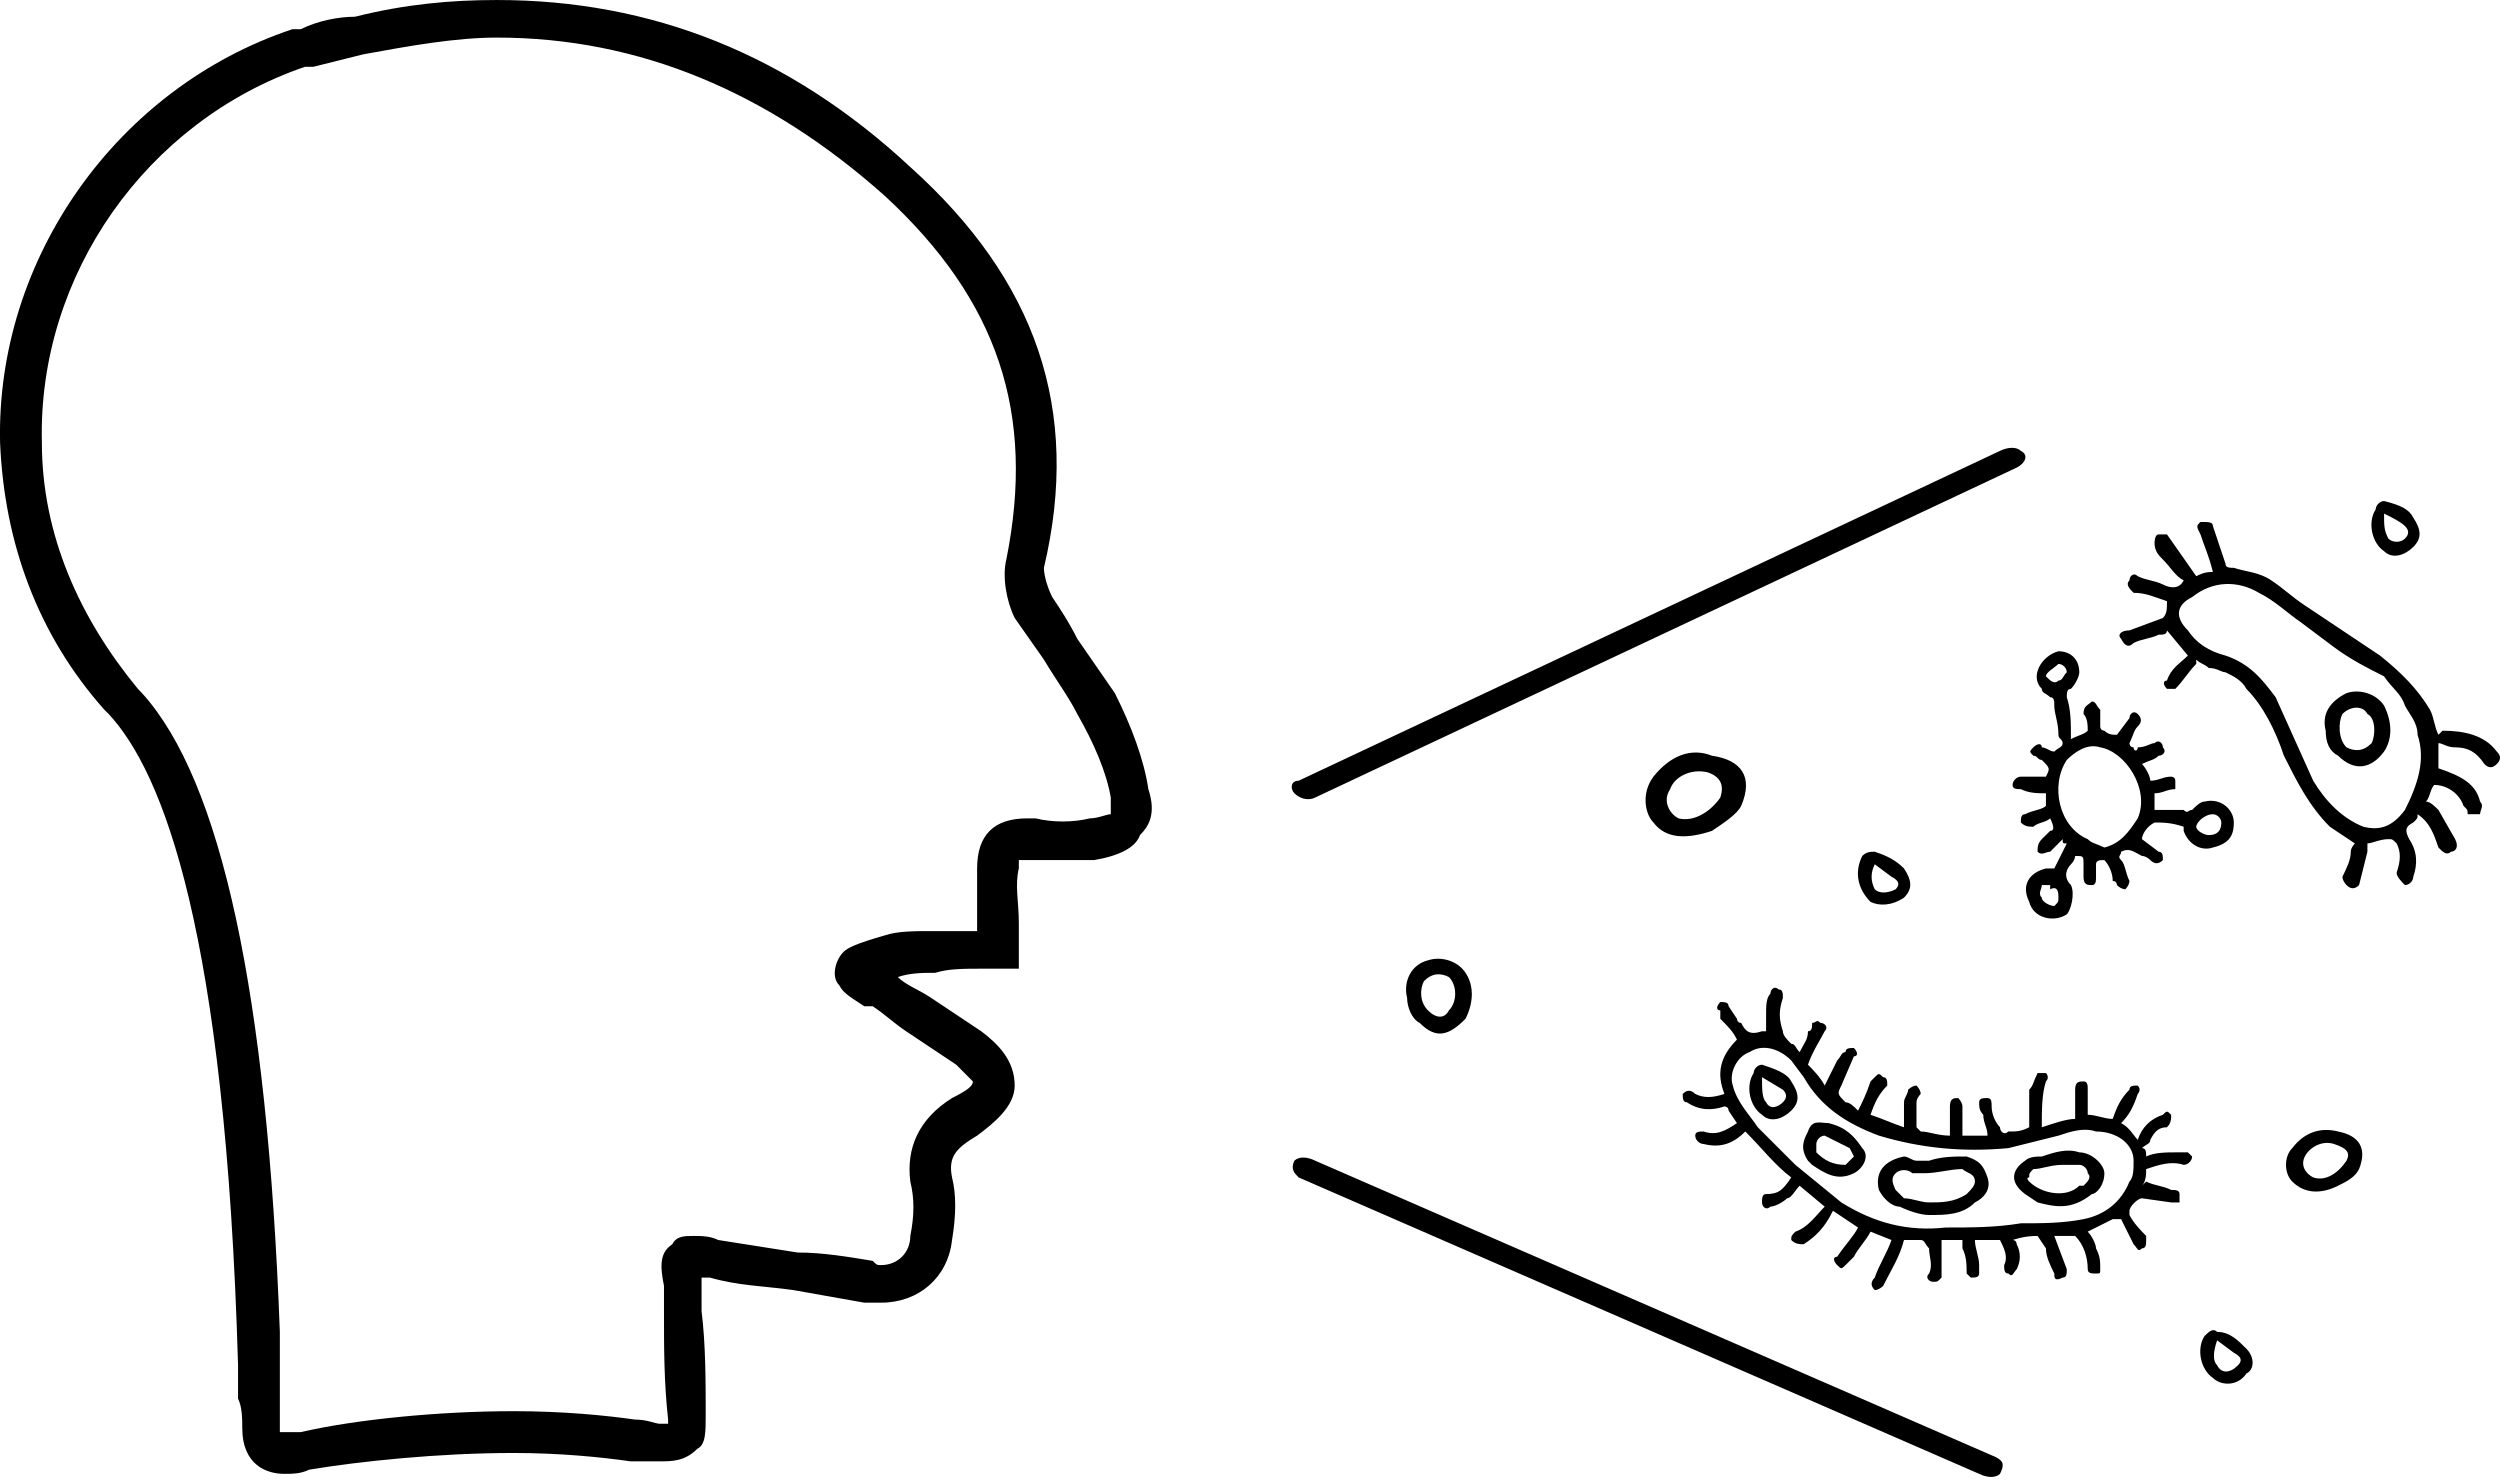<svg width="50" height="29.688" version="1.1"
  xmlns="http://www.w3.org/2000/svg" viewBox="0 0 32 19">
  <path transform="translate(0, 0)" d="M3.636,18.865C3.421,18.865,3.101,18.758,3.101,18.277C3.101,18.17,3.101,18.01,3.047,17.903C3.047,17.903,3.047,17.475,3.047,17.475C2.887,11.918,2.085,9.886,1.391,9.139C1.391,9.139,1.337,9.086,1.337,9.086C0.482,8.124,0.055,6.948,0.001,5.665C-0.052,3.313,1.498,1.122,3.742,0.374C3.742,0.374,3.849,0.374,3.849,0.374C4.063,0.267,4.33,0.214,4.544,0.214C5.185,0.053,5.773,0,6.361,0C8.339,0,10.101,0.695,11.652,2.138C13.256,3.581,13.843,5.238,13.362,7.268C13.362,7.375,13.415,7.536,13.469,7.643C13.576,7.803,13.682,7.962,13.789,8.176C13.789,8.176,14.27,8.872,14.27,8.872C14.484,9.298,14.644,9.727,14.699,10.101C14.805,10.422,14.699,10.582,14.592,10.689C14.537,10.848,14.324,10.956,14.003,11.009C14.003,11.009,13.041,11.009,13.041,11.009C13.041,11.009,13.041,11.116,13.041,11.116C12.988,11.329,13.041,11.544,13.041,11.811C13.041,11.811,13.041,12.399,13.041,12.399C13.041,12.399,12.56,12.399,12.56,12.399C12.346,12.399,12.133,12.399,11.972,12.452C11.812,12.452,11.652,12.452,11.492,12.506C11.598,12.612,11.759,12.665,11.919,12.773C11.919,12.773,12.56,13.2,12.56,13.2C12.774,13.361,12.988,13.574,12.988,13.895C12.988,14.162,12.721,14.376,12.507,14.536C12.24,14.696,12.133,14.803,12.186,15.071C12.24,15.284,12.24,15.552,12.186,15.872C12.133,16.353,11.759,16.674,11.278,16.674C11.278,16.674,11.063,16.674,11.063,16.674C11.063,16.674,10.156,16.513,10.156,16.513C9.782,16.46,9.461,16.46,9.087,16.353C9.087,16.353,8.98,16.353,8.98,16.353C8.98,16.353,8.98,16.782,8.98,16.782C9.033,17.208,9.033,17.689,9.033,18.117C9.033,18.331,9.033,18.492,8.926,18.544C8.765,18.705,8.606,18.705,8.446,18.705C8.446,18.705,8.071,18.705,8.071,18.705C7.696,18.651,7.163,18.598,6.575,18.598C5.612,18.598,4.598,18.705,3.956,18.812C3.849,18.865,3.742,18.865,3.636,18.865C3.636,18.865,3.636,18.865,3.636,18.865C3.636,18.865,3.636,18.865,3.636,18.865M3.582,18.331C3.582,18.331,3.636,18.331,3.636,18.331C3.636,18.331,3.849,18.331,3.849,18.331C4.544,18.17,5.612,18.063,6.575,18.063C7.215,18.063,7.751,18.117,8.125,18.17C8.284,18.17,8.391,18.224,8.446,18.224C8.446,18.224,8.552,18.224,8.552,18.224C8.552,18.224,8.552,18.17,8.552,18.17C8.499,17.689,8.499,17.263,8.499,16.782C8.499,16.782,8.499,16.46,8.499,16.46C8.446,16.193,8.446,16.032,8.606,15.926C8.658,15.82,8.765,15.82,8.873,15.82C8.98,15.82,9.087,15.82,9.194,15.872C9.194,15.872,10.209,16.032,10.209,16.032C10.53,16.032,10.85,16.086,11.171,16.139C11.224,16.193,11.224,16.193,11.278,16.193C11.492,16.193,11.652,16.032,11.652,15.82C11.705,15.552,11.705,15.338,11.652,15.124C11.598,14.696,11.759,14.322,12.186,14.055C12.4,13.948,12.453,13.895,12.453,13.842C12.453,13.842,12.4,13.788,12.24,13.628C12.24,13.628,11.598,13.2,11.598,13.2C11.438,13.093,11.331,12.986,11.171,12.88C11.171,12.88,11.063,12.88,11.063,12.88C10.904,12.773,10.797,12.719,10.743,12.612C10.636,12.506,10.69,12.292,10.797,12.184C10.85,12.132,10.957,12.078,11.331,11.971C11.492,11.918,11.705,11.918,11.919,11.918C11.919,11.918,12.507,11.918,12.507,11.918C12.507,11.918,12.507,11.811,12.507,11.811C12.507,11.811,12.507,11.116,12.507,11.116C12.507,10.689,12.721,10.475,13.148,10.475C13.148,10.475,13.256,10.475,13.256,10.475C13.469,10.528,13.736,10.528,13.95,10.475C14.056,10.475,14.163,10.422,14.218,10.422C14.218,10.422,14.218,10.208,14.218,10.208C14.163,9.886,14.003,9.512,13.789,9.139C13.682,8.924,13.522,8.711,13.362,8.443C13.362,8.443,12.988,7.91,12.988,7.91C12.881,7.695,12.827,7.375,12.881,7.162C13.256,5.291,12.774,3.848,11.331,2.512C9.835,1.176,8.177,0.481,6.361,0.481C5.827,0.481,5.239,0.588,4.651,0.695C4.651,0.695,4.01,0.855,4.01,0.855C4.01,0.855,3.903,0.855,3.903,0.855C1.872,1.55,0.482,3.527,0.536,5.665C0.536,6.84,1.017,7.91,1.765,8.817C1.765,8.817,1.818,8.872,1.818,8.872C2.834,9.993,3.421,12.719,3.582,17.048C3.582,17.048,3.582,17.475,3.582,17.475C3.582,17.475,3.582,18.277,3.582,18.277C3.582,18.277,3.582,18.331,3.582,18.331C3.582,18.331,3.582,18.331,3.582,18.331C3.582,18.331,3.582,18.331,3.582,18.331M16.568,10.154C16.516,10.101,16.516,9.993,16.623,9.993C16.623,9.993,25.6,5.771,25.6,5.771C25.707,5.719,25.814,5.719,25.867,5.771C25.974,5.825,25.921,5.932,25.814,5.985C25.814,5.985,16.835,10.208,16.835,10.208C16.729,10.26,16.623,10.208,16.568,10.154C16.568,10.154,16.568,10.154,16.568,10.154C16.568,10.154,16.568,10.154,16.568,10.154M16.568,14.857C16.516,14.964,16.568,15.017,16.623,15.071C16.623,15.071,25.333,18.865,25.333,18.865C25.44,18.918,25.547,18.918,25.6,18.865C25.653,18.758,25.653,18.705,25.547,18.651C25.547,18.651,16.835,14.857,16.835,14.857C16.729,14.803,16.623,14.803,16.568,14.857C16.568,14.857,16.568,14.857,16.568,14.857C16.568,14.857,16.568,14.857,16.568,14.857M18.011,12.773C17.958,12.559,18.065,12.345,18.278,12.292C18.439,12.238,18.653,12.292,18.759,12.452C18.866,12.612,18.866,12.826,18.759,13.04C18.546,13.254,18.385,13.307,18.172,13.093C18.065,13.04,18.011,12.88,18.011,12.773C18.011,12.773,18.011,12.773,18.011,12.773C18.011,12.773,18.011,12.773,18.011,12.773M18.546,12.506C18.439,12.452,18.333,12.452,18.226,12.559C18.172,12.665,18.172,12.826,18.278,12.933C18.385,13.04,18.492,13.04,18.546,12.933C18.653,12.826,18.653,12.612,18.546,12.506C18.546,12.506,18.546,12.506,18.546,12.506C18.546,12.506,18.546,12.506,18.546,12.506M21.913,10.635C21.592,10.741,21.325,10.741,21.164,10.528C21.058,10.422,21.004,10.154,21.164,9.941C21.378,9.673,21.645,9.566,21.913,9.673C22.287,9.727,22.447,9.941,22.287,10.315C22.233,10.422,22.073,10.528,21.913,10.635C21.913,10.635,21.913,10.635,21.913,10.635C21.913,10.635,21.913,10.635,21.913,10.635M21.378,10.101C21.272,10.26,21.378,10.422,21.485,10.475C21.699,10.528,21.913,10.367,22.02,10.208C22.073,10.047,22.02,9.941,21.859,9.886C21.645,9.834,21.432,9.941,21.378,10.101C21.378,10.101,21.378,10.101,21.378,10.101C21.378,10.101,21.378,10.101,21.378,10.101M25.119,15.872C25.119,15.872,24.852,15.872,24.852,15.872C24.852,15.872,24.852,16.193,24.852,16.193C24.852,16.193,24.852,16.353,24.852,16.353C24.799,16.407,24.799,16.407,24.745,16.407C24.692,16.407,24.638,16.353,24.692,16.301C24.745,16.193,24.692,16.086,24.692,15.979C24.638,15.926,24.638,15.872,24.585,15.872C24.585,15.872,24.371,15.872,24.371,15.872C24.317,16.086,24.211,16.246,24.104,16.46C24.104,16.46,24.05,16.513,23.997,16.513C23.943,16.46,23.943,16.407,23.997,16.353C24.05,16.193,24.157,16.032,24.211,15.872C24.211,15.872,23.943,15.765,23.943,15.765C23.89,15.872,23.783,15.979,23.73,16.086C23.73,16.086,23.623,16.193,23.623,16.193C23.569,16.246,23.569,16.246,23.516,16.193C23.462,16.139,23.462,16.086,23.516,16.086C23.623,15.926,23.73,15.82,23.783,15.712C23.783,15.712,23.462,15.498,23.462,15.498C23.356,15.712,23.249,15.82,23.088,15.926C23.035,15.926,22.981,15.926,22.928,15.872C22.928,15.82,22.928,15.82,22.981,15.765C23.142,15.712,23.249,15.552,23.356,15.445C23.356,15.445,23.035,15.177,23.035,15.177C22.981,15.231,22.928,15.338,22.875,15.338C22.821,15.391,22.714,15.445,22.661,15.445C22.606,15.498,22.554,15.445,22.554,15.391C22.554,15.338,22.554,15.284,22.606,15.284C22.768,15.284,22.821,15.231,22.928,15.071C22.714,14.91,22.554,14.696,22.34,14.483C22.18,14.643,22.02,14.696,21.806,14.643C21.752,14.643,21.699,14.59,21.699,14.536C21.699,14.483,21.752,14.483,21.806,14.483C21.966,14.536,22.073,14.483,22.233,14.376C22.233,14.376,22.126,14.216,22.126,14.216C22.126,14.162,22.073,14.162,22.073,14.162C21.913,14.216,21.752,14.216,21.592,14.109C21.539,14.109,21.539,14.055,21.539,14.002C21.592,13.948,21.645,13.948,21.699,14.002C21.806,14.055,21.913,14.055,22.073,14.002C21.966,13.735,22.02,13.521,22.233,13.307C22.18,13.2,22.126,13.147,22.02,13.04C22.02,13.04,22.02,12.933,22.02,12.933C21.966,12.933,21.966,12.88,22.02,12.826C22.073,12.826,22.126,12.826,22.126,12.88C22.126,12.88,22.233,13.04,22.233,13.04C22.233,13.04,22.233,13.093,22.287,13.093C22.34,13.2,22.394,13.254,22.554,13.2C22.554,13.2,22.606,13.2,22.606,13.2C22.606,13.2,22.606,12.986,22.606,12.986C22.606,12.88,22.606,12.773,22.661,12.719C22.661,12.665,22.714,12.612,22.768,12.665C22.821,12.665,22.821,12.719,22.821,12.773C22.768,12.933,22.768,13.04,22.821,13.2C22.821,13.254,22.875,13.307,22.928,13.361C22.981,13.361,22.981,13.414,23.035,13.467C23.088,13.361,23.142,13.307,23.142,13.2C23.195,13.2,23.195,13.147,23.195,13.093C23.249,13.093,23.249,13.04,23.302,13.093C23.356,13.093,23.409,13.147,23.356,13.2C23.302,13.307,23.195,13.467,23.142,13.628C23.195,13.681,23.302,13.788,23.356,13.895C23.356,13.895,23.516,13.574,23.516,13.574C23.569,13.521,23.569,13.467,23.623,13.467C23.623,13.414,23.676,13.414,23.73,13.414C23.783,13.467,23.783,13.521,23.73,13.521C23.73,13.521,23.569,13.895,23.569,13.895C23.516,14.002,23.516,14.002,23.623,14.109C23.676,14.109,23.73,14.162,23.783,14.216C23.837,14.109,23.89,14.002,23.943,13.842C23.943,13.842,23.997,13.788,23.997,13.788C24.05,13.735,24.05,13.735,24.104,13.788C24.157,13.788,24.157,13.842,24.157,13.895C24.05,14.002,23.997,14.109,23.943,14.269C24.104,14.322,24.211,14.376,24.371,14.429C24.371,14.429,24.371,14.109,24.371,14.109C24.371,14.055,24.424,14.002,24.424,13.948C24.424,13.948,24.478,13.895,24.531,13.895C24.531,13.895,24.585,13.948,24.585,14.002C24.585,14.002,24.531,14.055,24.531,14.109C24.531,14.109,24.531,14.429,24.531,14.429C24.531,14.429,24.585,14.483,24.585,14.483C24.692,14.483,24.799,14.536,24.959,14.536C24.959,14.536,24.959,14.162,24.959,14.162C24.959,14.055,25.012,14.055,25.066,14.055C25.066,14.055,25.119,14.109,25.119,14.162C25.119,14.162,25.119,14.536,25.119,14.536C25.119,14.536,25.44,14.536,25.44,14.536C25.44,14.429,25.386,14.376,25.386,14.269C25.333,14.216,25.333,14.162,25.333,14.109C25.333,14.055,25.386,14.055,25.44,14.055C25.493,14.055,25.493,14.109,25.493,14.162C25.493,14.269,25.547,14.376,25.6,14.429C25.6,14.483,25.653,14.536,25.707,14.483C25.814,14.483,25.867,14.483,25.974,14.429C25.974,14.429,25.974,13.948,25.974,13.948C26.027,13.895,26.027,13.842,26.081,13.735C26.081,13.735,26.188,13.735,26.188,13.735C26.188,13.735,26.242,13.788,26.188,13.842C26.135,14.002,26.135,14.216,26.135,14.429C26.295,14.376,26.455,14.322,26.562,14.322C26.562,14.322,26.562,13.948,26.562,13.948C26.562,13.842,26.615,13.842,26.669,13.842C26.723,13.842,26.723,13.895,26.723,13.948C26.723,13.948,26.723,14.269,26.723,14.269C26.829,14.269,26.936,14.322,27.043,14.322C27.097,14.162,27.15,14.055,27.257,13.948C27.257,13.895,27.31,13.895,27.363,13.895C27.417,13.948,27.363,14.002,27.363,14.002C27.31,14.162,27.257,14.269,27.15,14.376C27.257,14.429,27.31,14.536,27.363,14.59C27.417,14.429,27.524,14.322,27.685,14.269C27.737,14.216,27.737,14.216,27.791,14.269C27.791,14.322,27.791,14.376,27.737,14.429C27.631,14.429,27.578,14.483,27.524,14.59C27.524,14.643,27.471,14.643,27.417,14.696C27.471,14.696,27.471,14.75,27.471,14.803C27.578,14.75,27.737,14.75,27.844,14.75C27.844,14.75,28.005,14.75,28.005,14.75C28.005,14.75,28.059,14.803,28.059,14.803C28.059,14.857,28.005,14.91,27.951,14.91C27.791,14.857,27.631,14.91,27.471,14.964C27.471,15.017,27.471,15.124,27.417,15.177C27.417,15.177,27.471,15.124,27.471,15.124C27.578,15.177,27.685,15.177,27.791,15.231C27.844,15.231,27.898,15.231,27.898,15.284C27.898,15.284,27.898,15.391,27.898,15.391C27.898,15.391,27.791,15.391,27.791,15.391C27.791,15.391,27.417,15.338,27.417,15.338C27.363,15.338,27.257,15.445,27.257,15.498C27.257,15.498,27.257,15.552,27.257,15.552C27.31,15.658,27.417,15.765,27.471,15.82C27.471,15.82,27.471,15.872,27.471,15.872C27.471,15.926,27.471,15.979,27.417,15.979C27.363,16.032,27.363,15.979,27.31,15.926C27.31,15.926,27.15,15.605,27.15,15.605C27.15,15.605,27.043,15.605,27.043,15.605C27.043,15.605,26.723,15.765,26.723,15.765C26.776,15.82,26.829,15.926,26.829,15.979C26.883,16.086,26.883,16.139,26.883,16.246C26.883,16.301,26.883,16.301,26.829,16.301C26.776,16.301,26.723,16.301,26.723,16.246C26.723,16.086,26.669,15.926,26.562,15.82C26.562,15.82,26.508,15.82,26.508,15.82C26.508,15.82,26.295,15.82,26.295,15.82C26.295,15.82,26.455,16.246,26.455,16.246C26.455,16.301,26.455,16.353,26.402,16.353C26.295,16.407,26.295,16.353,26.295,16.301C26.242,16.193,26.188,16.086,26.188,15.979C26.188,15.979,26.081,15.82,26.081,15.82C26.027,15.82,25.921,15.82,25.761,15.872C25.814,15.872,25.814,15.926,25.814,15.926C25.867,16.032,25.867,16.139,25.814,16.246C25.761,16.301,25.761,16.353,25.707,16.301C25.653,16.301,25.653,16.246,25.653,16.193C25.707,16.086,25.653,15.979,25.6,15.872C25.6,15.872,25.279,15.872,25.279,15.872C25.279,15.979,25.333,16.086,25.333,16.193C25.333,16.193,25.333,16.301,25.333,16.301C25.333,16.353,25.279,16.353,25.226,16.353C25.226,16.353,25.173,16.301,25.173,16.301C25.173,16.193,25.173,16.086,25.119,15.979C25.119,15.979,25.119,15.872,25.119,15.872C25.119,15.872,25.119,15.872,25.119,15.872C25.119,15.872,25.119,15.872,25.119,15.872M22.928,13.574C22.768,13.414,22.554,13.361,22.394,13.467C22.233,13.521,22.126,13.735,22.18,13.895C22.233,14.109,22.394,14.269,22.5,14.429C22.661,14.59,22.821,14.75,22.981,14.91C22.981,14.91,23.569,15.391,23.569,15.391C23.997,15.658,24.424,15.765,24.905,15.712C25.226,15.712,25.547,15.712,25.867,15.658C26.135,15.658,26.402,15.658,26.669,15.605C26.936,15.552,27.15,15.391,27.257,15.124C27.31,15.071,27.31,14.964,27.31,14.857C27.31,14.643,27.097,14.483,26.829,14.483C26.669,14.429,26.508,14.483,26.348,14.536C26.348,14.536,25.707,14.696,25.707,14.696C25.119,14.75,24.585,14.696,24.05,14.536C23.623,14.376,23.302,14.162,23.088,13.788C23.088,13.788,22.928,13.574,22.928,13.574C22.928,13.574,22.928,13.574,22.928,13.574C22.928,13.574,22.928,13.574,22.928,13.574M22.928,13.842C23.035,14.002,23.035,14.109,22.928,14.216C22.821,14.322,22.661,14.376,22.554,14.269C22.394,14.162,22.34,13.895,22.447,13.735C22.447,13.681,22.5,13.628,22.554,13.628C22.714,13.681,22.875,13.735,22.928,13.842C22.928,13.842,22.928,13.842,22.928,13.842C22.928,13.842,22.928,13.842,22.928,13.842M22.554,13.788C22.554,13.948,22.554,14.055,22.606,14.109C22.661,14.216,22.768,14.162,22.821,14.109C22.875,14.055,22.875,14.002,22.821,13.948C22.821,13.948,22.554,13.788,22.554,13.788C22.554,13.788,22.554,13.788,22.554,13.788C22.554,13.788,22.554,13.788,22.554,13.788M23.142,14.857C23.035,14.696,23.088,14.59,23.142,14.483C23.195,14.322,23.302,14.376,23.409,14.376C23.623,14.429,23.73,14.536,23.837,14.696C23.943,14.803,23.837,14.964,23.73,15.017C23.516,15.124,23.356,15.017,23.195,14.91C23.195,14.91,23.142,14.857,23.142,14.857C23.142,14.857,23.142,14.857,23.142,14.857C23.142,14.857,23.142,14.857,23.142,14.857M23.249,14.75C23.356,14.857,23.462,14.91,23.623,14.91C23.623,14.91,23.73,14.803,23.73,14.803C23.73,14.803,23.676,14.696,23.676,14.696C23.676,14.696,23.356,14.536,23.356,14.536C23.302,14.536,23.249,14.59,23.249,14.643C23.249,14.643,23.249,14.75,23.249,14.75C23.249,14.75,23.249,14.75,23.249,14.75C23.249,14.75,23.249,14.75,23.249,14.75M24.371,11.116C24.478,11.276,24.478,11.383,24.371,11.49C24.211,11.597,24.05,11.597,23.943,11.544C23.783,11.383,23.73,11.17,23.837,10.956C23.89,10.902,23.943,10.902,23.997,10.902C24.157,10.956,24.264,11.009,24.371,11.116C24.371,11.116,24.371,11.116,24.371,11.116C24.371,11.116,24.371,11.116,24.371,11.116M23.997,11.063C23.943,11.17,23.943,11.276,23.997,11.383C24.05,11.437,24.157,11.437,24.264,11.383C24.317,11.329,24.317,11.276,24.211,11.222C24.211,11.222,23.997,11.063,23.997,11.063C23.997,11.063,23.997,11.063,23.997,11.063C23.997,11.063,23.997,11.063,23.997,11.063M25.279,15.391C25.119,15.552,24.905,15.552,24.692,15.552C24.585,15.552,24.424,15.498,24.317,15.445C24.211,15.445,24.104,15.338,24.05,15.231C23.997,15.017,24.104,14.857,24.371,14.803C24.424,14.803,24.478,14.857,24.531,14.857C24.531,14.857,24.692,14.857,24.692,14.857C24.852,14.803,25.012,14.803,25.173,14.803C25.333,14.857,25.386,14.91,25.44,15.071C25.493,15.231,25.386,15.338,25.279,15.391C25.279,15.391,25.279,15.391,25.279,15.391C25.279,15.391,25.279,15.391,25.279,15.391M25.173,15.284C25.226,15.231,25.279,15.177,25.279,15.124C25.279,15.017,25.173,15.017,25.119,14.964C24.959,14.964,24.799,15.017,24.638,15.017C24.638,15.017,24.478,15.017,24.478,15.017C24.424,14.964,24.317,14.964,24.264,15.017C24.211,15.071,24.211,15.124,24.264,15.231C24.264,15.231,24.371,15.338,24.371,15.338C24.478,15.338,24.585,15.391,24.692,15.391C24.852,15.391,25.012,15.391,25.173,15.284C25.173,15.284,25.173,15.284,25.173,15.284C25.173,15.284,25.173,15.284,25.173,15.284M27.631,10.902C27.685,10.902,27.685,10.956,27.685,11.009C27.631,11.063,27.578,11.063,27.524,11.009C27.524,11.009,27.471,10.956,27.417,10.956C27.31,10.902,27.257,10.848,27.15,10.902C27.15,10.956,27.097,10.956,27.15,11.009C27.204,11.063,27.204,11.17,27.257,11.276C27.257,11.276,27.257,11.329,27.204,11.383C27.204,11.383,27.15,11.383,27.097,11.329C27.097,11.329,27.097,11.276,27.043,11.276C27.043,11.17,26.989,11.063,26.936,11.009C26.883,11.009,26.829,11.009,26.829,11.063C26.829,11.063,26.829,11.222,26.829,11.222C26.829,11.276,26.829,11.329,26.776,11.329C26.723,11.329,26.669,11.329,26.669,11.222C26.669,11.222,26.669,11.063,26.669,11.063C26.669,10.956,26.669,10.956,26.562,10.956C26.562,10.956,26.562,11.009,26.508,11.063C26.455,11.116,26.402,11.222,26.508,11.329C26.562,11.437,26.508,11.651,26.455,11.703C26.295,11.811,26.027,11.757,25.974,11.544C25.867,11.329,25.974,11.17,26.188,11.116C26.188,11.116,26.295,11.116,26.295,11.116C26.295,11.116,26.455,10.796,26.455,10.796C26.402,10.796,26.402,10.796,26.402,10.741C26.402,10.741,26.242,10.902,26.242,10.902C26.188,10.902,26.135,10.956,26.081,10.902C26.081,10.848,26.081,10.796,26.135,10.741C26.135,10.741,26.242,10.635,26.242,10.635C26.295,10.635,26.295,10.582,26.242,10.475C26.188,10.528,26.081,10.528,26.027,10.582C25.974,10.582,25.921,10.582,25.867,10.528C25.867,10.475,25.867,10.422,25.921,10.422C26.027,10.367,26.135,10.367,26.188,10.315C26.188,10.315,26.188,10.154,26.188,10.154C26.081,10.154,25.974,10.154,25.867,10.101C25.814,10.101,25.761,10.101,25.761,10.047C25.761,9.993,25.814,9.941,25.867,9.941C25.867,9.941,26.188,9.941,26.188,9.941C26.242,9.834,26.242,9.834,26.135,9.727C26.081,9.727,26.081,9.673,26.027,9.673C25.974,9.62,25.974,9.62,26.027,9.566C26.081,9.512,26.135,9.512,26.135,9.566C26.188,9.566,26.242,9.62,26.295,9.62C26.348,9.566,26.402,9.566,26.402,9.512C26.402,9.46,26.348,9.46,26.348,9.405C26.348,9.246,26.295,9.139,26.295,9.031C26.295,8.979,26.295,8.924,26.242,8.924C26.188,8.872,26.135,8.872,26.135,8.817C25.974,8.657,26.135,8.391,26.348,8.336C26.508,8.336,26.615,8.443,26.615,8.605C26.615,8.657,26.562,8.765,26.508,8.817C26.455,8.817,26.455,8.872,26.455,8.924C26.508,9.086,26.508,9.246,26.508,9.46C26.615,9.405,26.669,9.405,26.723,9.353C26.723,9.298,26.723,9.192,26.669,9.139C26.669,9.031,26.723,9.031,26.776,8.979C26.829,8.979,26.829,9.031,26.883,9.086C26.883,9.086,26.883,9.298,26.883,9.298C26.883,9.353,26.936,9.353,26.936,9.353C26.989,9.405,27.043,9.405,27.097,9.405C27.097,9.405,27.257,9.192,27.257,9.192C27.257,9.139,27.31,9.086,27.363,9.139C27.417,9.192,27.417,9.246,27.363,9.298C27.31,9.353,27.31,9.405,27.257,9.512C27.257,9.512,27.257,9.566,27.31,9.566C27.31,9.62,27.363,9.62,27.363,9.566C27.471,9.566,27.524,9.512,27.578,9.512C27.631,9.46,27.685,9.512,27.685,9.566C27.737,9.62,27.685,9.673,27.631,9.673C27.578,9.727,27.524,9.727,27.417,9.779C27.471,9.834,27.524,9.941,27.524,9.993C27.631,9.993,27.685,9.941,27.791,9.941C27.791,9.941,27.844,9.941,27.844,9.993C27.844,9.993,27.844,10.101,27.844,10.101C27.737,10.101,27.685,10.154,27.578,10.154C27.578,10.154,27.578,10.367,27.578,10.367C27.578,10.367,27.951,10.367,27.951,10.367C28.005,10.422,28.005,10.367,28.059,10.367C28.112,10.315,28.166,10.26,28.218,10.26C28.433,10.208,28.593,10.367,28.593,10.528C28.593,10.689,28.54,10.796,28.325,10.848C28.166,10.902,28.005,10.796,27.951,10.635C27.951,10.635,27.951,10.582,27.951,10.582C27.791,10.528,27.685,10.528,27.578,10.528C27.471,10.582,27.417,10.689,27.417,10.741C27.417,10.741,27.631,10.902,27.631,10.902C27.631,10.902,27.631,10.902,27.631,10.902C27.631,10.902,27.631,10.902,27.631,10.902M26.776,15.284C26.508,15.498,26.295,15.445,26.081,15.391C26.081,15.391,25.921,15.284,25.921,15.284C25.707,15.124,25.761,14.964,25.921,14.857C25.974,14.803,26.081,14.803,26.135,14.803C26.295,14.75,26.455,14.696,26.615,14.75C26.776,14.75,26.936,14.91,26.936,15.017C26.936,15.177,26.829,15.284,26.776,15.284C26.776,15.284,26.776,15.284,26.776,15.284C26.776,15.284,26.776,15.284,26.776,15.284M26.669,15.177C26.723,15.124,26.776,15.071,26.723,15.017C26.723,14.964,26.669,14.91,26.615,14.91C26.615,14.91,26.402,14.91,26.402,14.91C26.242,14.91,26.135,14.964,26.027,14.964C25.974,15.017,25.974,15.017,25.974,15.071C25.921,15.071,25.974,15.124,25.974,15.124C26.135,15.284,26.455,15.338,26.615,15.177C26.615,15.177,26.669,15.177,26.669,15.177C26.669,15.177,26.669,15.177,26.669,15.177C26.669,15.177,26.669,15.177,26.669,15.177M26.242,11.383C26.242,11.383,26.242,11.329,26.242,11.329C26.242,11.329,26.135,11.329,26.135,11.329C26.135,11.383,26.081,11.437,26.135,11.49C26.135,11.544,26.242,11.597,26.295,11.597C26.348,11.544,26.348,11.544,26.348,11.49C26.348,11.437,26.348,11.329,26.242,11.383C26.242,11.383,26.242,11.383,26.242,11.383C26.242,11.383,26.242,11.383,26.242,11.383M26.348,8.711C26.402,8.711,26.402,8.657,26.455,8.605C26.455,8.55,26.402,8.498,26.348,8.498C26.295,8.55,26.188,8.605,26.188,8.657C26.242,8.711,26.295,8.765,26.348,8.711C26.348,8.711,26.348,8.711,26.348,8.711C26.348,8.711,26.348,8.711,26.348,8.711M27.363,10.475C27.524,10.101,27.204,9.62,26.883,9.566C26.723,9.512,26.562,9.62,26.455,9.727C26.242,10.047,26.348,10.582,26.723,10.741C26.776,10.796,26.829,10.796,26.936,10.848C27.15,10.796,27.257,10.635,27.363,10.475C27.363,10.475,27.363,10.475,27.363,10.475C27.363,10.475,27.363,10.475,27.363,10.475M31.212,9.834C31.533,9.941,31.693,10.047,31.745,10.26C31.8,10.315,31.745,10.367,31.745,10.422C31.745,10.422,31.586,10.422,31.586,10.422C31.586,10.367,31.586,10.367,31.533,10.315C31.479,10.154,31.319,10.047,31.158,10.047C31.105,10.101,31.105,10.208,31.052,10.26C31.105,10.26,31.158,10.315,31.212,10.367C31.212,10.367,31.426,10.741,31.426,10.741C31.479,10.848,31.426,10.902,31.371,10.902C31.319,10.956,31.264,10.902,31.212,10.848C31.158,10.689,31.105,10.528,30.945,10.422C30.945,10.475,30.945,10.475,30.89,10.528C30.783,10.582,30.783,10.635,30.838,10.741C30.945,10.902,30.945,11.063,30.89,11.222C30.89,11.276,30.838,11.329,30.783,11.329C30.731,11.276,30.677,11.222,30.677,11.17C30.731,11.009,30.731,10.902,30.677,10.796C30.623,10.741,30.623,10.741,30.571,10.741C30.464,10.741,30.357,10.796,30.303,10.796C30.303,10.796,30.303,10.902,30.303,10.902C30.303,10.902,30.196,11.329,30.196,11.329C30.143,11.383,30.09,11.383,30.035,11.329C30.035,11.329,29.983,11.276,29.983,11.222C30.035,11.116,30.09,11.009,30.09,10.902C30.09,10.848,30.143,10.796,30.143,10.796C30.143,10.796,29.822,10.582,29.822,10.582C29.554,10.315,29.395,9.993,29.234,9.673C29.128,9.353,28.967,9.031,28.753,8.817C28.699,8.711,28.593,8.657,28.486,8.605C28.433,8.605,28.379,8.55,28.272,8.55C28.218,8.498,28.166,8.498,28.112,8.443C28.112,8.443,28.112,8.498,28.112,8.498C28.005,8.605,27.951,8.711,27.844,8.817C27.844,8.817,27.737,8.817,27.737,8.817C27.685,8.765,27.685,8.711,27.737,8.711C27.791,8.55,27.898,8.498,28.005,8.391C28.005,8.391,27.737,8.069,27.737,8.069C27.737,8.124,27.685,8.124,27.631,8.124C27.524,8.176,27.417,8.176,27.31,8.23C27.257,8.284,27.204,8.284,27.15,8.176C27.097,8.124,27.15,8.069,27.257,8.069C27.257,8.069,27.685,7.91,27.685,7.91C27.737,7.855,27.737,7.803,27.737,7.695C27.578,7.643,27.471,7.588,27.31,7.588C27.257,7.536,27.204,7.481,27.257,7.429C27.257,7.375,27.31,7.321,27.363,7.375C27.471,7.429,27.578,7.429,27.685,7.481C27.791,7.536,27.898,7.536,27.951,7.429C27.844,7.375,27.791,7.268,27.685,7.162C27.631,7.107,27.578,7.055,27.578,6.948C27.578,6.948,27.578,6.84,27.631,6.84C27.631,6.84,27.737,6.84,27.737,6.84C27.737,6.84,28.112,7.375,28.112,7.375C28.218,7.321,28.272,7.321,28.325,7.321C28.272,7.107,28.218,7.001,28.166,6.84C28.112,6.733,28.112,6.733,28.166,6.681C28.272,6.681,28.325,6.681,28.325,6.733C28.325,6.733,28.486,7.214,28.486,7.214C28.486,7.268,28.54,7.268,28.593,7.268C28.753,7.321,28.914,7.321,29.073,7.429C29.234,7.536,29.341,7.643,29.502,7.749C29.502,7.749,30.464,8.391,30.464,8.391C30.731,8.605,30.945,8.817,31.105,9.086C31.158,9.192,31.158,9.298,31.212,9.405C31.212,9.405,31.264,9.353,31.264,9.353C31.533,9.353,31.8,9.405,31.959,9.62C32.014,9.673,32.014,9.727,31.959,9.779C31.907,9.834,31.852,9.834,31.8,9.779C31.693,9.62,31.586,9.566,31.426,9.566C31.319,9.566,31.264,9.512,31.212,9.512C31.212,9.512,31.212,9.834,31.212,9.834C31.212,9.834,31.212,9.834,31.212,9.834C31.212,9.834,31.212,9.834,31.212,9.834M29.447,7.962C29.287,7.855,29.128,7.695,28.914,7.588C28.647,7.429,28.325,7.429,28.059,7.643C27.844,7.749,27.844,7.91,28.005,8.069C28.112,8.23,28.272,8.336,28.486,8.391C28.807,8.498,28.967,8.711,29.128,8.924C29.128,8.924,29.609,9.993,29.609,9.993C29.769,10.26,29.983,10.475,30.25,10.582C30.464,10.635,30.623,10.582,30.783,10.367C30.945,10.047,31.052,9.727,30.945,9.405C30.945,9.246,30.838,9.139,30.783,9.031C30.731,8.872,30.623,8.817,30.516,8.657C30.303,8.55,30.09,8.443,29.876,8.284C29.876,8.284,29.447,7.962,29.447,7.962C29.447,7.962,29.447,7.962,29.447,7.962C29.447,7.962,29.447,7.962,29.447,7.962M28.433,10.528C28.433,10.475,28.379,10.422,28.325,10.422C28.218,10.422,28.112,10.528,28.112,10.582C28.112,10.635,28.218,10.689,28.272,10.689C28.379,10.689,28.433,10.635,28.433,10.528C28.433,10.528,28.433,10.528,28.433,10.528C28.433,10.528,28.433,10.528,28.433,10.528M28.753,17.263C28.86,17.369,28.86,17.529,28.753,17.582C28.647,17.743,28.433,17.743,28.325,17.637C28.166,17.529,28.112,17.263,28.218,17.101C28.272,17.048,28.325,16.994,28.379,17.048C28.54,17.048,28.647,17.156,28.753,17.263C28.753,17.263,28.753,17.263,28.753,17.263C28.753,17.263,28.753,17.263,28.753,17.263M28.379,17.156C28.325,17.315,28.325,17.422,28.379,17.475C28.433,17.582,28.54,17.582,28.647,17.475C28.699,17.422,28.699,17.369,28.593,17.315C28.593,17.315,28.379,17.156,28.379,17.156C28.379,17.156,28.379,17.156,28.379,17.156C28.379,17.156,28.379,17.156,28.379,17.156M29.928,15.177C29.715,15.284,29.502,15.284,29.341,15.124C29.234,15.017,29.234,14.803,29.341,14.696C29.502,14.483,29.715,14.429,29.928,14.483C30.196,14.536,30.303,14.696,30.196,14.964C30.143,15.071,30.035,15.124,29.928,15.177C29.928,15.177,29.928,15.177,29.928,15.177C29.928,15.177,29.928,15.177,29.928,15.177M29.502,14.803C29.447,14.91,29.502,15.017,29.609,15.071C29.769,15.124,29.928,15.017,30.035,14.857C30.09,14.75,30.035,14.696,29.876,14.643C29.715,14.59,29.554,14.696,29.502,14.803C29.502,14.803,29.502,14.803,29.502,14.803C29.502,14.803,29.502,14.803,29.502,14.803M29.769,9.353C29.715,9.139,29.822,8.979,30.035,8.872C30.196,8.817,30.409,8.872,30.516,9.031C30.623,9.246,30.623,9.46,30.516,9.62C30.357,9.834,30.143,9.886,29.928,9.673C29.822,9.62,29.769,9.512,29.769,9.353C29.769,9.353,29.769,9.353,29.769,9.353C29.769,9.353,29.769,9.353,29.769,9.353M30.303,9.139C30.25,9.031,30.09,9.031,29.983,9.139C29.928,9.246,29.928,9.46,30.035,9.566C30.143,9.62,30.25,9.62,30.357,9.512C30.409,9.405,30.409,9.192,30.303,9.139C30.303,9.139,30.303,9.139,30.303,9.139C30.303,9.139,30.303,9.139,30.303,9.139M30.89,6.626C30.997,6.787,30.997,6.894,30.89,7.001C30.783,7.107,30.623,7.162,30.516,7.055C30.357,6.948,30.303,6.681,30.409,6.52C30.409,6.467,30.464,6.413,30.516,6.413C30.731,6.467,30.838,6.52,30.89,6.626C30.89,6.626,30.89,6.626,30.89,6.626C30.89,6.626,30.89,6.626,30.89,6.626M30.516,6.574C30.516,6.733,30.516,6.787,30.571,6.894C30.623,6.948,30.731,6.948,30.783,6.894C30.838,6.84,30.838,6.787,30.783,6.733C30.731,6.681,30.623,6.626,30.516,6.574C30.516,6.574,30.516,6.574,30.516,6.574C30.516,6.574,30.516,6.574,30.516,6.574"></path>
</svg>
